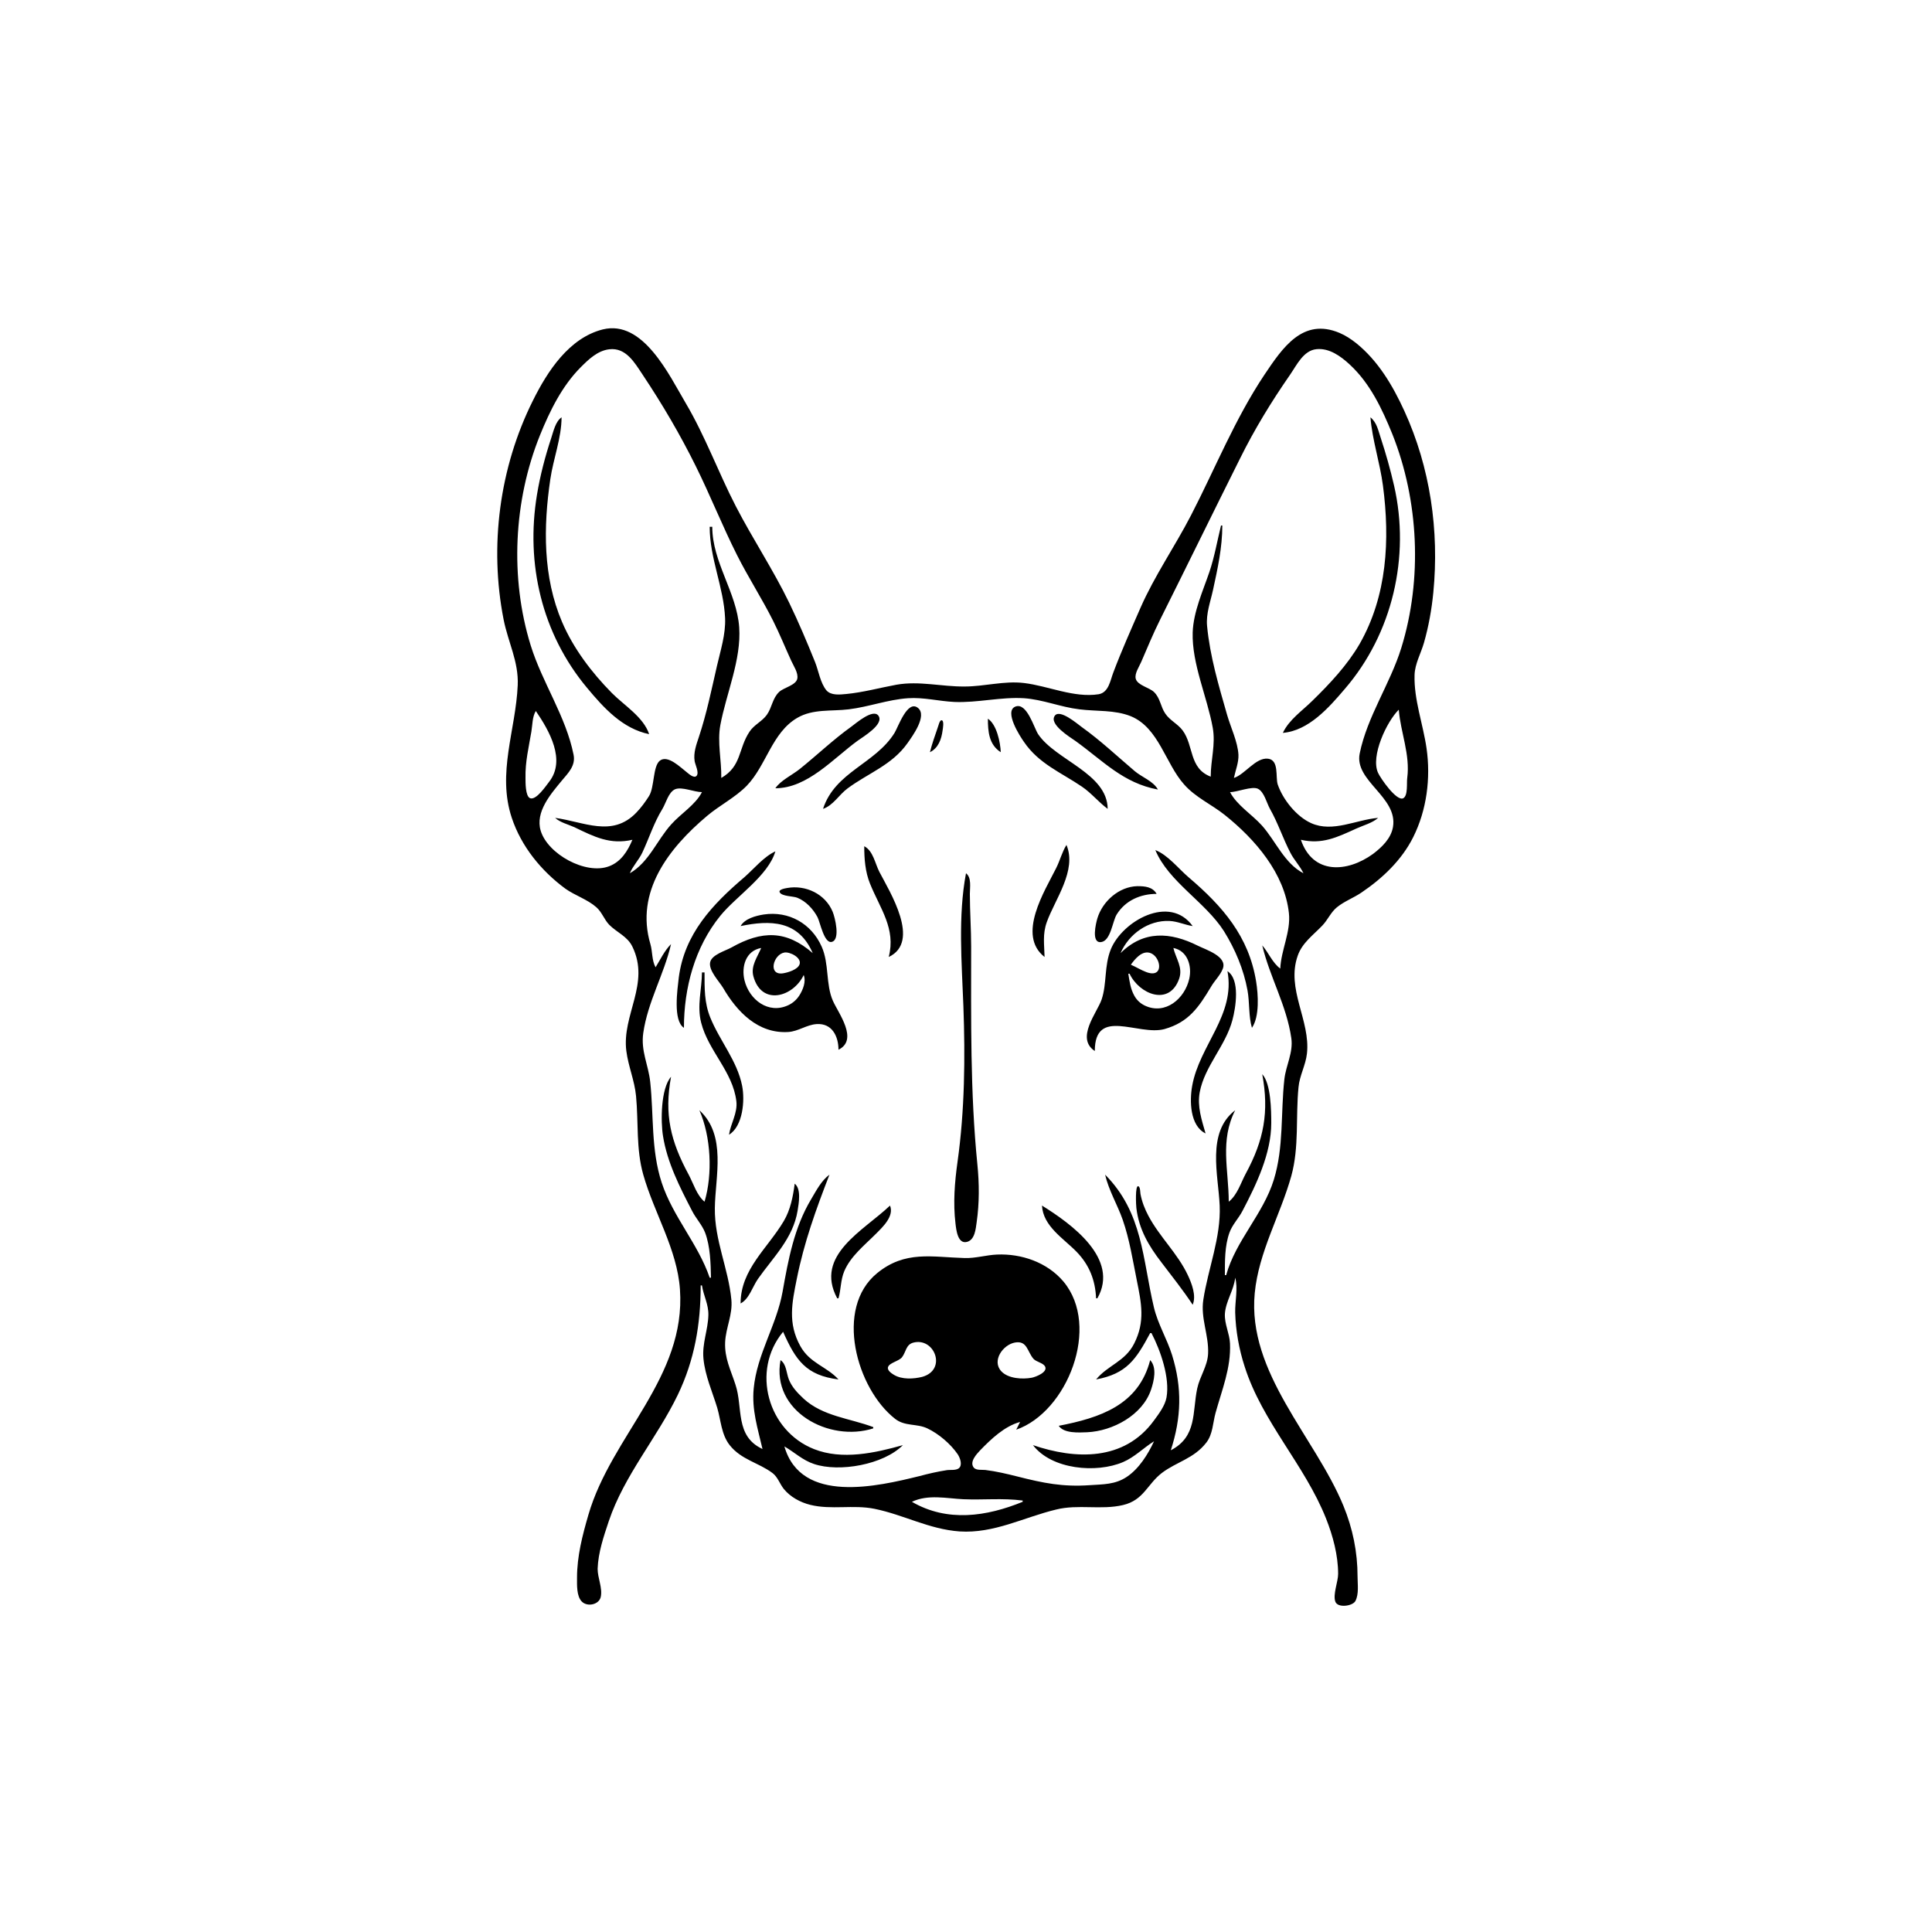 <?xml version="1.0" encoding="UTF-8"?>
<svg xmlns="http://www.w3.org/2000/svg" xmlns:xlink="http://www.w3.org/1999/xlink" width="1500pt" height="1500pt" viewBox="0 0 1500 1500" version="1.1">
<g id="surface1">
<path style=" stroke:none;fill-rule:nonzero;fill:rgb(0%,0%,0%);fill-opacity:1;" d="M 544 998 L 545 998 C 546.203 1006.031 550.18 1012.625 549.984 1021 C 549.719 1032.648 544.98 1043.082 546.172 1055 C 547.496 1068.273 553 1080.367 556.855 1093 C 559.723 1102.758 560 1113.711 566.527 1122 C 575.523 1133.391 589 1135.559 599.816 1143.703 C 603.867 1146.789 605.402 1152.086 608.527 1156 C 613.59 1162.227 621.277 1166.402 629 1168.336 C 645.336 1172.426 662.516 1168.078 679 1171.449 C 701.789 1176.109 721.266 1187.285 745 1189 C 771.812 1190.746 794.742 1178.062 820 1172 C 837 1167.727 854.957 1172.551 872 1168.496 C 888 1164.684 890.703 1152.391 902 1143.652 C 913.625 1134.824 926.879 1132.551 936.605 1120 C 941.684 1113.453 941.621 1104.699 943.746 1097 C 948.719 1079 955.824 1062.059 954.961 1043 C 954.605 1035.188 950.609 1028 951 1020 C 951.699 1010.125 958 1001.688 959 992 C 961.293 1000 958.809 1010.562 959 1019 C 959.355 1033 962 1047.68 966.344 1061 C 980 1104 1013 1137.305 1029.551 1179 C 1034.867 1192.402 1038.922 1207.488 1038.922 1222 C 1038.922 1228.027 1034.688 1238 1036.773 1243.566 C 1038.668 1248.633 1050.23 1247 1052.348 1243 C 1055.172 1237.492 1054 1230 1054 1224 C 1054 1205 1050.289 1186.746 1042.988 1169 C 1021 1115.648 968.266 1065.789 974.172 1004 C 977.23 972 994 943.648 1002.574 913 C 1008.805 890.332 1005.855 867.047 1008.172 844 C 1009 835.035 1013.711 827.012 1014.711 818 C 1017.566 792.273 998.383 768 1007.547 742 C 1011 732.008 1019.598 726 1026.676 718.574 C 1030.914 714.152 1033.184 708.309 1038 704.391 C 1043.723 699.758 1050.934 697.109 1057 693 C 1073.281 682 1088.277 667.828 1097.191 650 C 1107.727 629 1110.895 604.152 1107.57 581 C 1104.883 562.27 1097.656 543.062 1098.262 524 C 1098.531 515.34 1103.234 507.195 1105.574 499 C 1109.188 486.336 1111.562 473.105 1112.828 460 C 1117.484 412 1110.465 363.02 1090.309 319 C 1081.312 299.352 1070 280.176 1053 266.465 C 1049 263.312 1044.656 260.426 1040 258.465 C 1011.48 246.449 995.77 270 981.668 291 C 958.703 325.445 943.645 363.371 924.742 400 C 912.215 424.27 896.371 447 885.426 472 C 878.195 488.566 870.809 505.074 864.426 522 C 862 528.191 860.879 537.621 853 539 C 833.77 542 813.883 532.543 795 530.285 C 779.656 528.449 764.297 533 749 533 C 731 533.18 713.855 528.477 696 531.613 C 682.977 534 670.211 537.566 657 538.828 C 652 539.309 645.199 540.074 641.637 536 C 636.855 530.188 635.539 520.797 632.801 514 C 626.57 498.547 619.996 483 612.742 468 C 600.281 442.25 584.367 418.398 571.258 393 C 557.668 366.664 547.512 338.551 532.398 313 C 519.535 291.262 499.34 248 468 255.762 C 441.805 262.379 425 288.312 413.754 311 C 387.754 363 379.797 424.07 391 481 C 394.457 498.566 402.762 513.699 401.961 532 C 400.438 566.789 385.766 600.203 397.355 635 C 404.758 657.23 420.184 676.145 439 690 C 446.496 695.301 455.969 698.215 462.957 704.328 C 467.344 708.164 469 713.793 473 718 C 479 724 487.184 727 491 735 C 505 763.734 482.672 788 486.289 816 C 487.828 828 492.672 838.828 493.828 851 C 495.777 871.461 493.75 892 499.43 912 C 507.793 941.645 525.711 969.801 527.91 1001 C 532.742 1069.562 474.82 1114.312 456.859 1176 C 452.191 1192.039 447.996 1208.18 448 1225 C 448 1230.43 447.562 1239.219 451.703 1243.438 C 455.887 1247.699 464.891 1246 466.387 1240 C 468 1233.043 463.953 1225.051 464 1218 C 464.441 1205.328 468.668 1193 472.668 1181 C 484.652 1145.398 510 1116.547 526.215 1083 C 539.297 1055.793 544 1028 544 998 M 560 604 C 560.277 590.559 556.805 576.191 559.262 563 C 563.836 538.453 575.672 512.141 573.91 487 C 572 460 553 436.414 553 409 L 551 409 C 551 433.578 561.945 456 562.961 480 C 563.488 492.453 559.406 505 556.652 517 C 552.426 535.406 548.621 554.051 542.668 572 C 540.633 578.133 538.262 584.434 539.324 591 C 539.77 593.738 542.93 599.789 540.883 602.289 C 538.871 604.738 534.539 600.594 533 599.395 C 528.488 596 518.488 585.758 512.277 590.605 C 506.816 595 508.203 611.105 503.934 618 C 501 622.645 497.758 627.066 493.961 631 C 475.227 650.383 453.504 638.031 431 635 C 435 638.621 441 640 446 642.258 C 461.367 649.691 473.773 656 491 652 C 487.344 660.738 482.219 669 473 672.531 C 454.859 679.5 425.262 663.105 419.801 645 C 415.387 630.363 427.68 616.379 436.25 606 C 441.277 600 447 594.477 445.332 586 C 439.363 556.07 421 530.02 412 501 C 395.812 448.625 398.742 388.738 419.199 338 C 426.898 319 436.305 299.699 451 285 C 457 279 464 272.254 473 271.188 C 486 269.621 492.754 281.629 499 291 C 514.332 314 527.992 337.254 540.246 362 C 551.496 384.719 560.844 408.348 572.246 431 C 580.969 448.324 591.555 464.66 600.246 482 C 605.336 492.152 609.582 502.68 614.309 513 C 616 516.781 620 522.523 619 527 C 617.926 532.02 608.602 533.82 605 537.133 C 599.629 542.176 599.465 549.242 595.352 555 C 591.66 560.137 585.477 562.699 581.969 568.016 C 573 581.473 575.953 594.82 560 604 M 1010 652 C 1026.492 655.77 1038 650.129 1053 643.309 C 1058.52 640.773 1065.445 639.02 1070 635 C 1053 636.348 1034.766 646.625 1018 639.094 C 1006.598 634 996 620.762 992 609 C 990.184 603.246 993.246 590.055 984.422 589.039 C 974.953 588 966.605 601.254 958 604 C 959.195 598.207 961.785 592 961.527 586 C 961 576 955.504 564.738 952.711 555 C 946.211 532.359 939.402 509.547 937.172 486 C 936.258 476.402 939.785 467.227 941.789 458 C 945.398 441.402 949 425.051 949 408 L 948 408 C 945 420.16 943 432.07 938.996 444 C 933.871 459.043 926.559 475 926 491 C 925.266 515.312 937.285 541.203 941.574 565 C 943.898 578 940 590.059 940 603 C 923 596.469 927 579 918.195 567.09 C 914.41 562.016 908.281 559.34 904.703 554 C 901 548.57 900.891 542 895.895 537.215 C 892.258 533.789 883.184 532.055 881.789 527 C 880.703 523 884.48 517.543 886 514 C 890.746 503 895.363 491.781 900.754 481 C 921.551 439.398 941.953 397.605 962.754 356 C 974 333.273 987 312 1001.566 291 C 1006.703 283.602 1011.895 272.172 1022 271.109 C 1032 270.039 1040.922 276.527 1048 283.09 C 1063.758 297.699 1073 317.336 1081 337 C 1101.582 388.609 1104.438 449.816 1087.973 503 C 1079.293 531.047 1061.566 556.105 1055.664 585 C 1051.297 606.387 1085.34 618.715 1081.52 642 C 1080 651 1072.965 657.703 1066 663 C 1046 677.492 1019.285 679.227 1010 652 M 504 570 C 499.59 556.695 484.492 547.598 475 538 C 459.426 522.203 445.195 503.5 436.426 483 C 421.43 448 421.809 409.078 427.273 372 C 429.609 356.117 435.957 340.062 436 324 C 431.301 327.203 429.723 334.781 428 340 C 423.277 354.297 419.375 369.145 416.922 384 C 408 437.707 420.703 492 455.754 534 C 468.73 549.602 483.301 565.715 504 570 M 1064 324 C 1065.445 341.68 1071.395 359.312 1073.719 377 C 1079.234 419 1077 462.539 1055.574 500 C 1046 516.449 1032.496 530.82 1019 544 C 1010.938 552 1000.957 558.578 996 569 C 1016 567.355 1031.828 549.316 1044 535 C 1081.168 492 1094.988 432.16 1082.348 377 C 1079.48 364.492 1076 352.18 1072 340 C 1070 334.066 1069 328.086 1064 324 M 994 752 C 987.805 747.398 985 739.703 980 734 C 985.828 758.594 998.938 780.602 1002.57 806 C 1004.184 817.273 998.398 827.055 997.172 838 C 994.266 864 996.812 890.648 988.973 916 C 980.727 942.672 959.273 963.41 952 990 L 951 990 C 951 979.129 950.82 967.391 954.551 957 C 956.805 950.707 961.66 946 964.738 940 C 975.438 919.613 987 895.465 987 872 C 986.988 862.285 986.793 841.25 980 834 C 985.418 863.16 981.328 885.074 967.309 911 C 963.352 918.316 960.676 927.762 954 933 C 953.93 908.156 946.977 885.527 959 862 C 936.57 879.164 945.934 912.324 946.961 936 C 948 960.766 938 984.828 934.273 1009 C 932 1023.492 938.617 1036.52 937.961 1051 C 937.523 1060.652 931.488 1068.703 929.52 1078 C 925.605 1096.449 929.531 1115.352 909 1126 C 917.227 1100.719 917.93 1077.566 909.973 1052 C 906 1039.316 898.965 1028 895.883 1015 C 886.938 977.301 887.371 941.613 858 912 C 860.848 924.309 867.504 935.164 871.656 947 C 877 962.406 879.395 978.07 882.602 994 C 886.188 1011.82 889.199 1026 880.629 1043 C 873.547 1057.164 860.277 1059.773 851 1071 C 874.707 1066.598 882 1055.516 893 1035 L 894 1035 C 901 1048.445 908.422 1069.621 905.672 1085 C 904.52 1091.434 899.625 1097.82 895.84 1103 C 872.773 1134.566 834.969 1133.223 802 1122 C 816.527 1141 851.285 1144.023 872 1135.129 C 881 1131.262 887.777 1124.121 896 1119 C 891.258 1129.145 884.41 1140.18 875 1146.531 C 865.852 1152.711 856.465 1152.371 846 1153.09 C 825 1154.52 810.219 1151.496 790 1146.375 C 781.789 1144.293 773.418 1142.324 765 1141.285 C 762.383 1141 757.871 1141.746 756 1139.398 C 752.527 1135 758.188 1129 761 1126 C 769.605 1117.145 779.828 1107.355 792 1104 L 789 1110 C 828.594 1096.266 854.863 1030 825.676 995 C 813 980 793 973.199 774 974.039 C 765.68 974.402 757.359 977 749 976.742 C 723.617 976.062 702.84 970.633 681 988.469 C 647.574 1015.762 665 1078.215 695 1101.609 C 702.621 1107.578 711.801 1105.09 720 1109 C 728.742 1113.141 738 1121 743.5 1129 C 745.277 1131.621 747.582 1137.441 744.398 1140 C 742 1141.77 737.723 1141.016 735 1141.438 C 727.957 1142.535 720.91 1144.145 714 1146 C 681.504 1154 622 1168.145 609 1123 C 616.914 1127.555 623 1133.66 632 1136.645 C 651.676 1143.266 686 1137.145 701 1122 C 679.301 1128.113 653.855 1133.73 632 1125.074 C 596.266 1111 582.867 1064.34 608 1034 C 617.797 1056.098 625.727 1067.805 651 1071 C 641.668 1060.785 628.758 1058.523 621.312 1045 C 611.566 1027.289 614.859 1011.664 618.602 993 C 624.312 964.488 633.52 939.02 644 912 C 637.613 916.715 633.82 924.285 629.801 931 C 616.574 953.09 612 978.02 607.574 1003 C 602.863 1029.109 587.727 1051.242 585.172 1078 C 583.574 1094.684 588.32 1109.094 592 1125 C 570.402 1115 577 1092.82 571 1075 C 567.277 1063.422 562.469 1054.594 563 1042 C 563.555 1030.637 568.961 1020.695 567.828 1009 C 565.473 984.617 554.707 963 555 938 C 555.293 913.617 564.34 881.492 543 862 C 552 882.43 553.41 911.516 547 933 C 540.98 928 538.414 919 534.691 912 C 520.695 886.121 515.566 865.266 521 836 C 513 845.074 512.891 870.586 514.754 882 C 518 902.551 527.777 921.688 537.258 940 C 540.285 946 545 950.816 547.441 957 C 551.453 967.703 551.766 980.699 552 992 L 551 992 C 542 965.633 522.359 944.66 513.672 918 C 505.387 892.582 507.633 866.105 504.824 840 C 503.387 826.605 497.414 816.051 499.43 802 C 502.895 777.805 515.547 756.578 521 733 C 515.957 738 512.672 745.023 509 751 C 506 745.656 506.672 738.824 504.965 733 C 493 692.434 519 658.684 549 633.438 C 558.84 625.148 570.844 619.195 579.828 610 C 595 594.227 599.34 568.809 619 557.348 C 631.23 550.219 645.512 552.371 659 550.715 C 674.488 548.812 689.355 543.16 705 542.09 C 717 541.258 728.961 544.434 741 545 C 759 545.754 776.91 541 795 542.09 C 809.602 543.094 823.512 549 838 550.715 C 851.32 552.414 865.316 551 878 556.094 C 899.656 565.016 904.812 592.781 919.301 609 C 928 619 940.762 624.605 951 632.809 C 974.469 651.602 997.367 678 1000.711 709 C 1002.262 723.414 994.613 737.672 994 752 M 639 628 C 647 625.254 651.328 617.102 658 612.156 C 674 600.27 692.59 594 704.562 577 C 708.258 571.762 720.184 555.633 712.684 549.617 C 704.516 543.074 697.336 564.488 694.531 569 C 679.539 593.145 648.406 599.145 639 628 M 860 628 C 859.754 600.402 819.594 590.258 806 570 C 802.73 565 797.234 545 788.277 548.621 C 779.363 552.305 792 571.809 795 576 C 806.539 593 823.762 599.699 840 610.746 C 847.422 615.793 852.918 622.785 860 628 M 1086 551 C 1087.453 568.789 1094.961 585.824 1092.574 604 C 1092 607.633 1093.316 617.734 1089.477 619.746 C 1084.316 622.449 1071.664 604 1069.906 600 C 1064 587.078 1076.609 560.293 1086 551 M 416 552 C 426.555 567.441 439.527 590.184 426.332 607 C 423.984 610 416.215 621.668 411.516 619.695 C 407.875 618.168 408 607.312 408 604 C 407.711 591.555 410.523 580.176 412.566 568 C 413.445 562.75 413.227 556.629 416 552 M 602 612 C 627 612 647 588.789 666 575.012 C 669.902 572.176 686.871 562.199 681.953 555.605 C 677.742 550 664.406 561.699 661 564.141 C 646.926 574.227 634.465 586.168 621 597 C 615.262 601.617 605.941 606 602 612 M 899 613 C 895.398 606.414 886.629 603.473 881 598.699 C 867.387 587.156 854.562 575 840 564.578 C 836.695 562.219 823 550.297 819 555.617 C 814 562.191 831 572.477 835 575.293 C 856.559 590.816 872 608 899 613 M 722 584 C 728.488 580.828 730.949 574 731.84 567 C 731.988 566 733.285 559.207 731 559.207 C 729.355 559.207 728.57 563.789 728 565 C 725.844 571.391 723.629 577.402 722 584 M 767 558 C 767 568 767.816 578.18 777 584 C 776.664 576.273 773.824 562.473 767 558 M 1012 678 C 997.211 670.328 990.492 653 979.824 641 C 972.176 632.43 960.297 625.203 955 615 C 960.688 615 972 610.145 976.672 612.41 C 981.527 614.797 983.477 623.566 986 628 C 992.246 639 996 650.793 1001.809 662 C 1004.688 667.699 1009.258 672.23 1012 678 M 545 615 C 539.824 625 528.617 631.656 521.176 640 C 510 652.367 503.902 669.387 489 678 C 491.441 672.23 495.969 667.684 498.68 662 C 504 650.668 507.684 638.742 514.316 628 C 517 623.613 519 615 524.184 612.758 C 529.477 610.602 539 615 545 615 M 828 656 C 824.539 661.574 822.969 668.117 820 674 C 811.188 691.699 789.238 726 811 743 C 810.801 733.359 809.348 725.414 812.699 716 C 818.973 698.363 836.309 675.805 828 656 M 671 657 C 671 666.82 671.738 676.801 675.453 686 C 683.379 705.621 695.73 721 690 743 C 715.219 731.133 690.699 692.25 682.785 677 C 679.332 670.352 678 660.688 671 657 M 897 660 C 907.355 684.711 935.812 700.254 950.305 723 C 959 737 965.645 752.77 968.574 769 C 970.27 778.371 969.355 789.047 972 798 C 978 789.238 976.883 772.082 975.246 762 C 969.566 727 949.301 703.695 923 681.273 C 915 674.492 906.758 663.781 897 660 M 531 798 C 531 767 539.422 735.426 559.262 711 C 571.609 695.797 596.324 680.113 602 661 C 593 665.129 585.422 674.48 578 681 C 553 702.262 531.371 725.121 527 759 C 526 768 522.316 792.391 531 798 M 750 678 C 743.715 711.363 746.711 747.258 747.965 781.004 C 749.453 821.109 749 862.285 743.426 902 C 741.188 918 739.93 934.043 741.844 950 C 742.402 954.637 743.512 966.316 750.961 964.148 C 756.934 962.41 757.551 954.031 758.27 949 C 760.414 934 760.336 919.047 758.832 904 C 753.199 847.715 754 791.598 754 735 C 754 721.305 753 707.625 753 694 C 752.977 689 754.469 681.398 750 678 M 898 694 C 894.883 688.512 888.859 688 883 688.016 C 868.793 688.363 856 699.746 852 713 C 850.934 716.613 846.949 732.539 854.961 731.418 C 862.414 730.375 863.742 715.234 866.996 710 C 873.82 699.016 885.551 694.035 898 694 M 611 689.465 C 609.828 689.68 604.227 690.539 605.348 692.766 C 606.984 696.016 615.891 695.723 619 697 C 625.77 699.719 631.277 705.668 634.676 712 C 636.711 715.789 639.879 733 645.895 731.246 C 652.586 729.438 648.242 712.199 646.523 708 C 640.832 694.07 625.504 686.809 611 689.465 M 575 719 C 597.996 714.242 619.949 714.395 631 740 C 610.449 722.051 591.434 722.367 568 735.574 C 563.332 738.207 552.59 741.152 551.363 747.094 C 550 753.434 558.426 762 561.426 767 C 572.188 785.52 588.539 802.691 612 801.238 C 619.809 800.758 626.238 795.617 634 795.098 C 646 794.281 650.973 804.543 651 815 C 666.812 807.199 650.801 786.473 646.648 777 C 640.98 764.062 643.867 748.344 637.961 735 C 629.984 717 612.355 707.117 593 710.004 C 586.734 711 578.281 713.219 575 719 M 850 816 C 850 781.613 883.641 804.426 904 799 C 923 793.641 930.703 782 940.309 766 C 943 761.328 947.52 757.152 949.422 752 C 952.93 742.504 936.289 737.391 930 734.246 C 908.598 723.547 887.953 722.195 870 740 C 876.43 725.105 891.609 714.301 908 715.039 C 914.242 715.32 919.887 718.098 926 719 C 908 694.121 871.344 715.242 862.453 737 C 857.191 750 859.477 763.629 855.297 776 C 851.848 786.215 834.867 806 850 816 M 591 736 C 588 743.133 582.742 750 584.93 758 C 591.207 781.18 615.836 774.16 624 757 C 626 762.129 623.395 768.527 620.531 773 C 618.43 776.215 615.52 778.805 612 780.445 C 596.59 787.641 581.676 776.195 578 761 C 575.5 750.383 579 738.145 591 736 M 876 756 L 877 756 C 884.566 772 907.816 781.449 915.449 760 C 918.613 751.121 912.984 744.359 911 736 C 922 738.148 925.594 750 923.32 760 C 919.852 775.332 904.867 788.176 889 780.812 C 885.359 779.121 882.594 776.5 880.648 773 C 877.676 767.645 877 762 876 756 M 609 739.539 C 613.176 738.805 622.695 743.523 620.742 748.812 C 619.27 752.805 611.77 755.078 608 755.668 C 595.984 757.543 600.281 741.074 609 739.539 M 878 749 C 879.762 746.496 881.621 744.195 884 742.227 C 898.461 730.285 908.277 761.578 890 754.727 C 885.852 753.176 882 750.711 878 749 M 632 740 L 631 741 L 632 740 M 953 754 C 959.34 788.148 931.305 811.395 925.617 843 C 923.523 854.617 923.773 874.023 936 880 C 933 869.562 929.406 859 931.469 848 C 935.254 827.793 951.543 812 956.844 792 C 959.43 782.312 962.988 760.547 953 754 M 545 755 C 544.891 768.184 541 780.809 544.379 794 C 549.98 816 568.996 832.035 571.707 855 C 572.785 864.129 567.309 872.254 566 881 C 576.883 874.344 578.422 854.227 576.191 843 C 572.328 823.562 558.77 808.059 551.453 790 C 546.777 778.453 547 767.219 547 755 L 545 755 M 617 919 C 615.727 929 613.656 939.359 608.547 948 C 595.996 969.223 575 985.465 575 1012 C 581.652 1008.543 584.258 999 588.438 993 C 600.391 976 615.734 961.5 619.246 940 C 620.188 934.242 622.207 923 617 919 M 926 1013 C 928.965 1006 925.285 996.523 922.219 990 C 914.316 973.191 900.305 960.336 891.641 944 C 888.828 938.699 886.574 933 885.465 927 C 885.215 925.676 885.391 921.438 883.715 921 C 881.238 920.156 882 936.215 882.285 938 C 884.234 954.301 891.75 967.152 901.652 980 C 910 991 918.395 1001.508 926 1013 M 691 936 C 670.676 955.449 632 974.477 650 1008 L 651 1008 C 653 1001.07 652.57 994 655.465 987 C 660.395 975.293 671.25 966.789 680 958 C 685.254 952.723 694.375 944.281 691 936 M 809 936 C 809.836 952.117 825.844 961.531 835.961 972.004 C 845.809 982.199 850.398 994 851 1008 L 852 1008 C 869.492 977.23 831.723 950.148 809 936 M 709 1042.438 C 725.617 1038 735.48 1063.562 716 1069 C 709.246 1070.672 700.184 1071.168 694 1067.387 C 692.227 1066.289 688.637 1064 689.461 1061.379 C 690.582 1058 697.906 1056.824 700.297 1053.785 C 703.434 1049.809 703.266 1044 709 1042.438 M 788 1042.344 C 797.598 1040.621 797.535 1049.422 802.395 1055 C 804.699 1057.449 809.363 1058 811.168 1060.559 C 814.285 1065.207 804 1069.125 801 1069.672 C 793.762 1071 782.75 1070.391 777.418 1064.66 C 769.785 1056.453 778.754 1044.004 788 1042.344 M 606 1056 C 598.637 1095.656 643.645 1120 678 1109 L 678 1108 C 659.777 1101.125 639 1099.688 624 1086 C 619.293 1081.582 614.852 1077.027 612.465 1071 C 610.504 1066.047 610.641 1059.18 606 1056 M 893 1056 C 883.941 1091 854 1100.789 822 1107 C 826 1113 837.5 1112.246 844 1112 C 864 1111.082 886.988 1098.699 893.645 1079 C 895.949 1072.176 898.418 1061.781 893 1056 M 794 1165 L 794 1166 C 766 1177.457 735.492 1182 708 1166 C 720.566 1160 734.941 1163.391 748 1164 C 763.766 1164.652 778 1163 794 1165 "/>
</g>
</svg>
